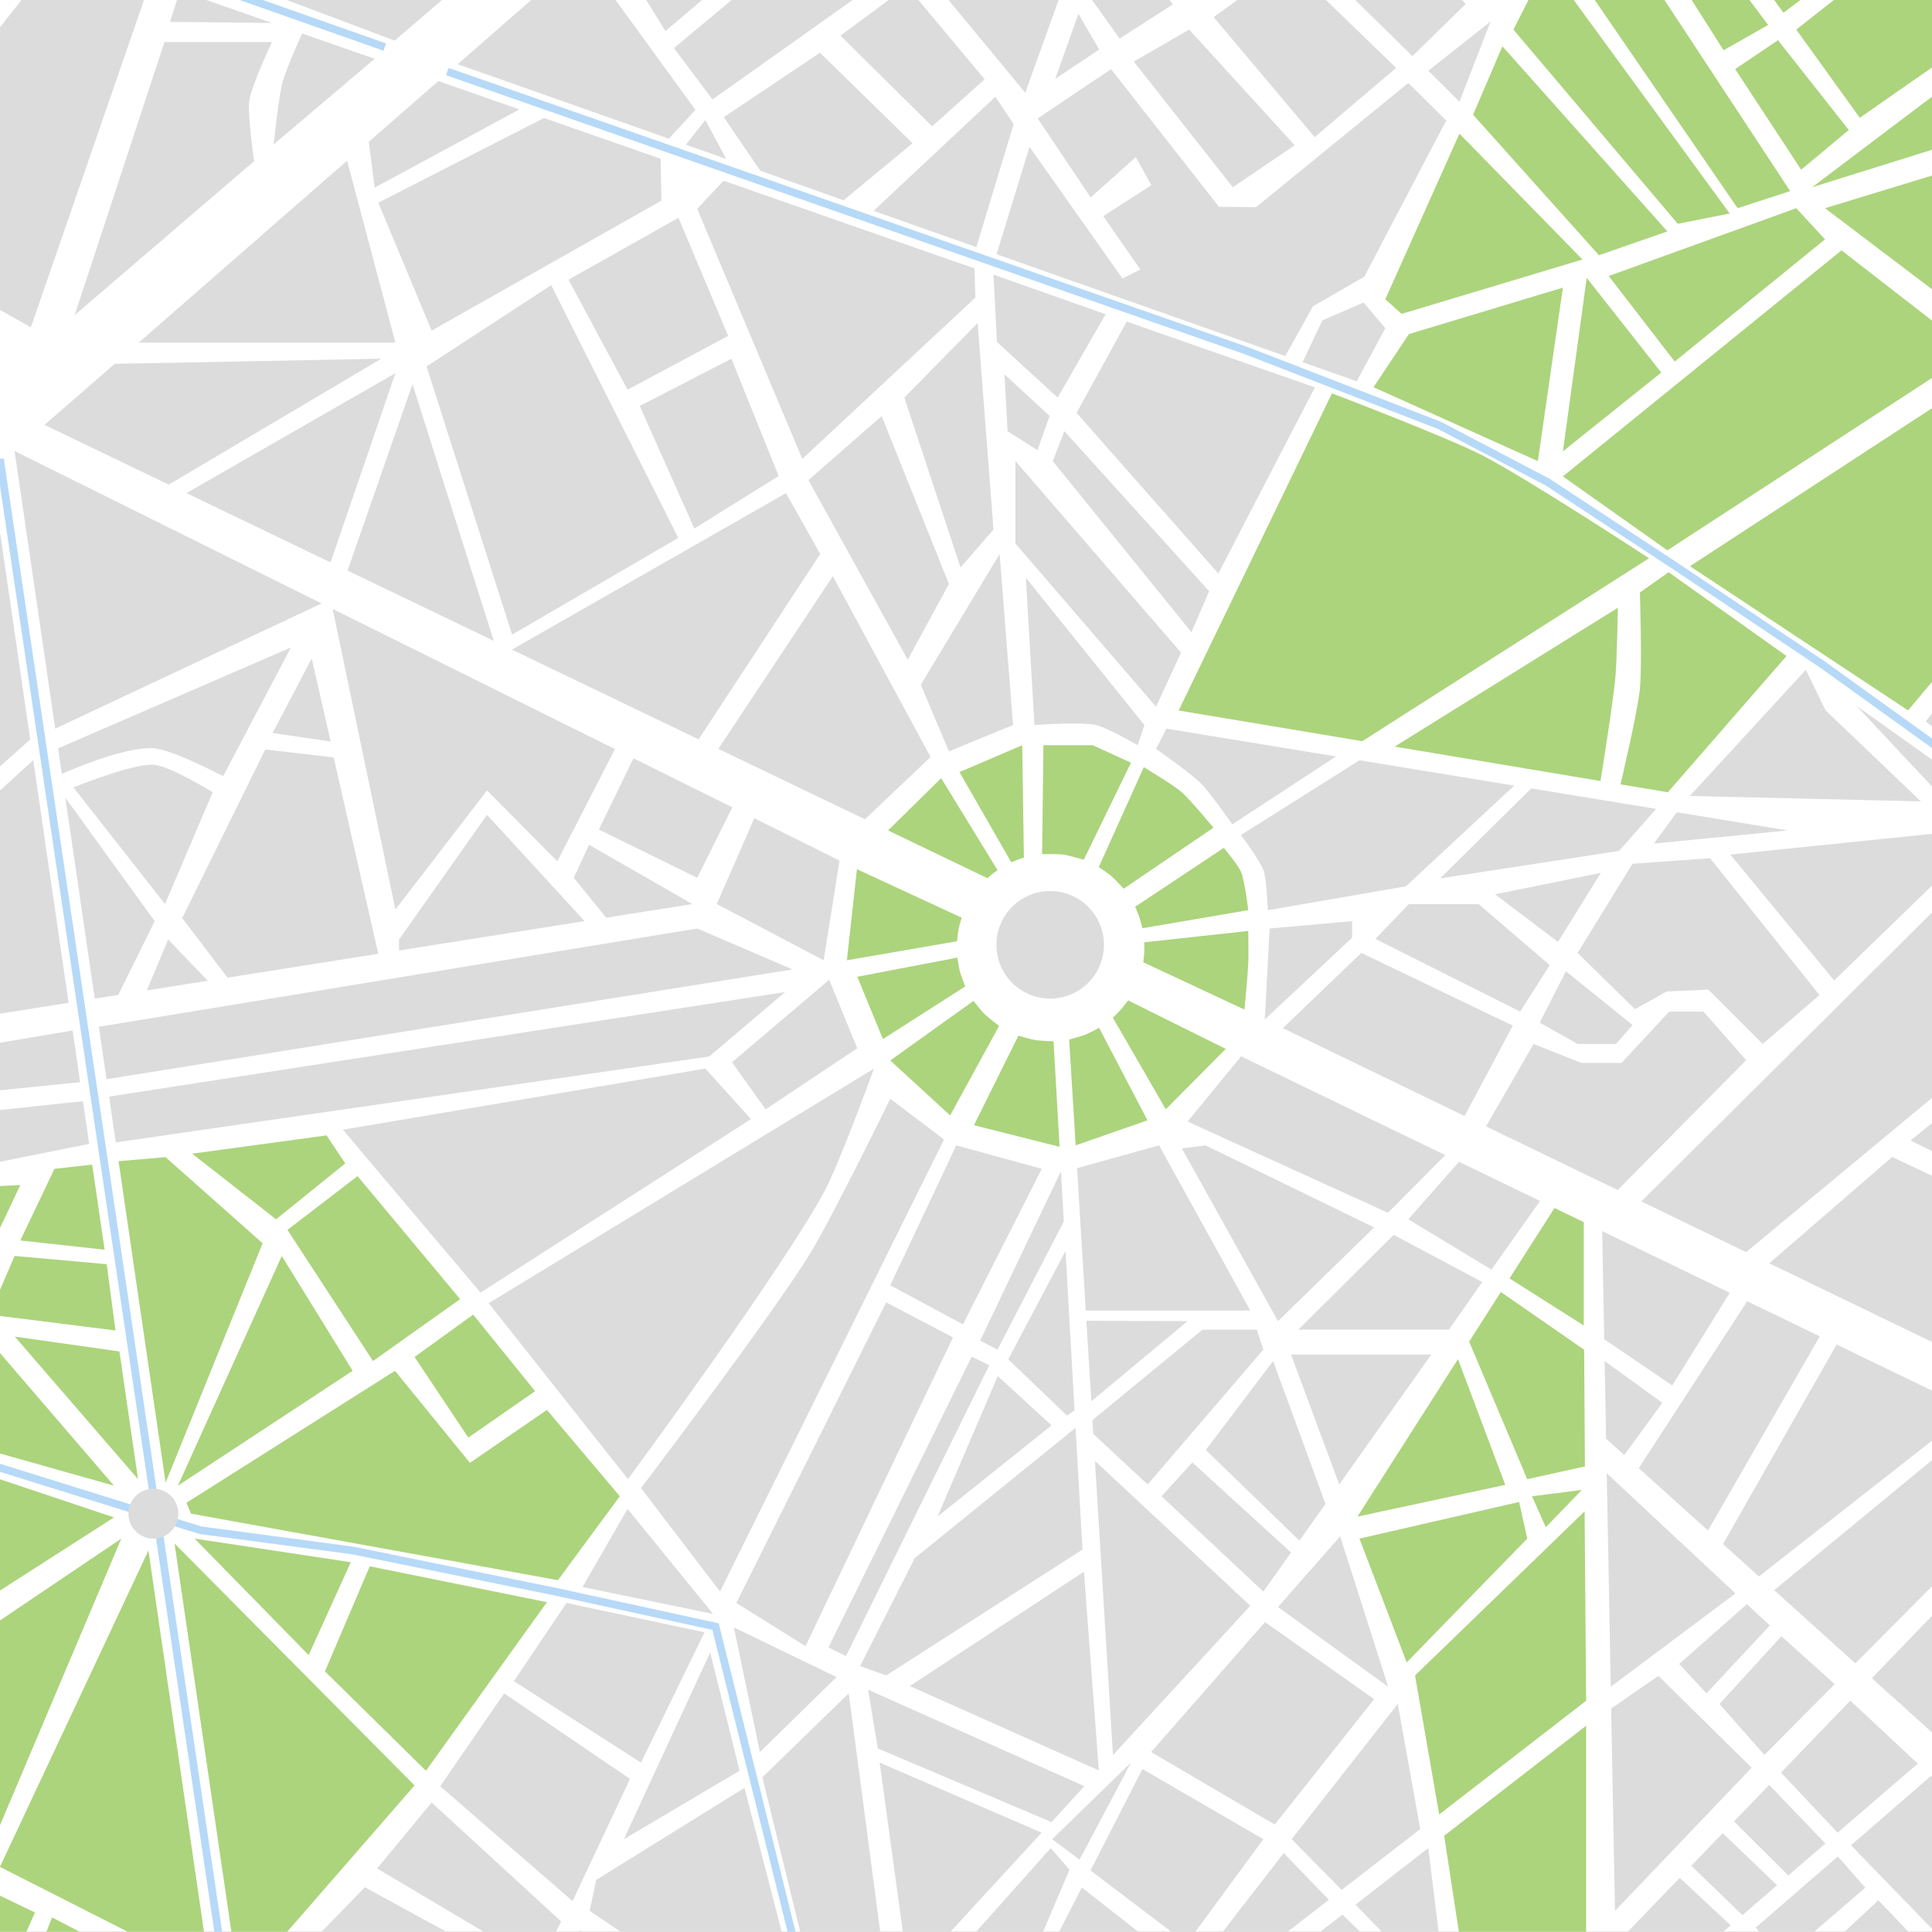 <?xml version="1.0" encoding="utf-8"?>
<!-- Generator: Adobe Illustrator 16.0.0, SVG Export Plug-In . SVG Version: 6.00 Build 0)  -->
<!DOCTYPE svg PUBLIC "-//W3C//DTD SVG 1.1//EN" "http://www.w3.org/Graphics/SVG/1.1/DTD/svg11.dtd">
<svg version="1.1" id="Layer_1" xmlns="http://www.w3.org/2000/svg" xmlns:xlink="http://www.w3.org/1999/xlink" x="0px" y="0px"
	 width="500px" height="500px" viewBox="0 0 500 500" enable-background="new 0 0 500 500" xml:space="preserve">
<rect x="0" y="0" width="500" height="500" fill="#333333" stroke="none"/>
<rect fill="#FFFFFF" width="500" height="499.976"/>
<g>
	<defs>
		<rect id="SVGID_1_" y="-0.001" width="500" height="499.953"/>
	</defs>
	<clipPath id="SVGID_2_">
		<use xlink:href="#SVGID_1_"  overflow="visible"/>
	</clipPath>
	<polygon clip-path="url(#SVGID_2_)" fill="#DCDCDC" points="-13.301,-16.897 -13.301,4.184 5.04,-16.897 	"/>
</g>
<polygon fill="#DCDCDC" points="5.595,0 0,7.043 0,80.205 7.991,84.714 37.271,0 "/>
<g>
	<defs>
		<rect id="SVGID_3_" y="-0.001" width="500" height="499.953"/>
	</defs>
	<clipPath id="SVGID_4_">
		<use xlink:href="#SVGID_3_"  overflow="visible"/>
	</clipPath>
	<path clip-path="url(#SVGID_4_)" fill="#DCDCDC" d="M70.392,10.877H42.564L19.323,81.552l46.443-39.843
		c0,0-1.784-12.293-1.224-15.811C65.176,21.918,70.392,10.877,70.392,10.877"/>
	<polygon clip-path="url(#SVGID_4_)" fill="#DCDCDC" points="43.978,5.66 70.392,5.938 46.588,-2.379 	"/>
	<path clip-path="url(#SVGID_4_)" fill="#DCDCDC" d="M78.177,8.658l18.777,6.562L70.823,37.369c0,0,1.303-12.712,2.415-16.531
		C74.204,17.519,78.177,8.658,78.177,8.658"/>
	<polygon clip-path="url(#SVGID_4_)" fill="#DCDCDC" points="51.305,-16.897 48.906,-9.512 102.135,10.506 124.811,-8.947 
		116.401,-16.897 	"/>
	<polygon clip-path="url(#SVGID_4_)" fill="#DCDCDC" points="150.827,-11.654 118.446,16.613 173.111,35.893 179.962,28.428 	"/>
	<polygon clip-path="url(#SVGID_4_)" fill="#DCDCDC" points="201.622,-16.897 156.832,-16.897 172.214,8.031 	"/>
	<polygon clip-path="url(#SVGID_4_)" fill="#DCDCDC" points="209.528,-16.897 244.47,-16.897 184.388,25.739 174.428,12.458 	"/>
	<polygon clip-path="url(#SVGID_4_)" fill="#DCDCDC" points="251.624,-16.897 280.044,-16.897 265.34,24 239.568,-7.147 	"/>
	<polygon clip-path="url(#SVGID_4_)" fill="#DCDCDC" points="241.229,32.696 254.826,20.522 234.747,-3.511 217.513,9.217 	"/>
	<polygon clip-path="url(#SVGID_4_)" fill="#DCDCDC" points="212.216,13.644 187.314,30.325 196.75,44.18 218.309,51.834 
		236.169,37.07 	"/>
	<polygon clip-path="url(#SVGID_4_)" fill="#DCDCDC" points="226.077,54.568 252.675,63.955 262.336,32.116 257.593,25.054 	"/>
	<polygon clip-path="url(#SVGID_4_)" fill="#DCDCDC" points="182.544,31.063 177.499,37.44 187.942,41.125 	"/>
	<polygon clip-path="url(#SVGID_4_)" fill="#DCDCDC" points="279.096,3.551 273.088,20.417 284.472,12.827 	"/>
	<polygon clip-path="url(#SVGID_4_)" fill="#DCDCDC" points="303.55,1.127 289.32,-16.897 281.415,-1.719 289.742,9.981 	"/>
	<polygon clip-path="url(#SVGID_4_)" fill="#DCDCDC" points="333.38,-9.466 314.091,4.421 340.231,35.49 361.313,17.571 	"/>
	<polygon clip-path="url(#SVGID_4_)" fill="#DCDCDC" points="365.528,14.514 337.701,-12.786 343.077,-16.897 363.315,-16.897 
		379.337,1.021 	"/>
	<polygon clip-path="url(#SVGID_4_)" fill="#DCDCDC" points="385.767,5.554 369.64,18.308 377.703,26.319 	"/>
	<polygon clip-path="url(#SVGID_4_)" fill="#DCDCDC" points="307.767,7.662 293.431,15.936 319.045,48.454 335.066,37.598 	"/>
	<polygon clip-path="url(#SVGID_4_)" fill="#DCDCDC" points="266.447,38.019 257.899,65.798 332.617,92.151 339.81,79.259 
		353.091,71.591 374.277,31.194 364.475,21.47 325.053,53.619 315.461,53.514 287.528,17.887 268.555,30.641 282.258,51.089 
		293.958,40.654 297.964,47.927 285.525,55.938 295.117,69.747 290.479,72.065 	"/>
	<polygon clip-path="url(#SVGID_4_)" fill="#ACD47C" points="377.703,34.593 358.52,77.441 362.735,81.236 409.536,67.164 	"/>
	<polygon clip-path="url(#SVGID_4_)" fill="#ACD47C" points="388.823,11.984 381.234,29.692 413.805,66.057 431.512,59.891 	"/>
	<polygon clip-path="url(#SVGID_4_)" fill="#ACD47C" points="400.365,-9.466 391.67,7.662 434.201,57.915 447.64,55.253 	"/>
	<polygon clip-path="url(#SVGID_4_)" fill="#ACD47C" points="405.425,-10.625 410.801,-16.897 419.653,-16.897 463.293,49.456 
		449.695,53.882 	"/>
	<polygon clip-path="url(#SVGID_4_)" fill="#ACD47C" points="427.086,-16.897 440.051,-16.897 457.601,6.451 446.059,13.012 	"/>
	<polygon clip-path="url(#SVGID_4_)" fill="#ACD47C" points="460.131,10.403 449.063,17.887 466.139,43.922 478.472,33.645 	"/>
	<polygon clip-path="url(#SVGID_4_)" fill="#ACD47C" points="446.85,-16.897 461.554,3.289 477.206,-8.413 466.771,-16.897 	"/>
	<polygon clip-path="url(#SVGID_4_)" fill="#ACD47C" points="496.021,-16.897 464.875,7.663 481.317,30.482 515.311,6.792 
		515.311,-16.897 	"/>
	<polygon clip-path="url(#SVGID_4_)" fill="#ACD47C" points="501.556,23.842 468.984,48.454 508.354,36.148 	"/>
	<polygon clip-path="url(#SVGID_4_)" fill="#ACD47C" points="515.311,40.76 472.305,53.883 515.311,86.453 	"/>
	<polygon clip-path="url(#SVGID_4_)" fill="#ACD47C" points="433.41,93.568 472.305,61.946 464.874,53.882 416.335,71.434 	"/>
	<polygon clip-path="url(#SVGID_4_)" fill="#ACD47C" points="476.574,64.792 510.409,91.039 431.512,142.423 404.477,123.292 	"/>
	<polygon clip-path="url(#SVGID_4_)" fill="#ACD47C" points="404.477,116.81 429.932,96.414 410.643,71.907 	"/>
	<polygon clip-path="url(#SVGID_4_)" fill="#ACD47C" points="404.477,74.437 397.994,119.34 355.463,100.209 364.633,86.453 	"/>
	<polygon clip-path="url(#SVGID_4_)" fill="#ACD47C" points="513.413,96.889 437.363,146.535 493.808,183.849 514.14,159.63 	"/>
	<polygon clip-path="url(#SVGID_4_)" fill="#DCDCDC" points="514.14,166.14 498.394,186.694 508.827,195.074 515.469,195.074 	"/>
	<polygon clip-path="url(#SVGID_4_)" fill="#DCDCDC" points="467.337,173.349 437.322,205.991 497.128,207.407 472.463,183.849 	"/>
	<polygon clip-path="url(#SVGID_4_)" fill="#DCDCDC" points="480.515,182.727 501.239,204.876 511.64,204.876 	"/>
	<polygon clip-path="url(#SVGID_4_)" fill="#DCDCDC" points="447.798,221.162 474.677,253.732 515.469,214.205 	"/>
	<polygon clip-path="url(#SVGID_4_)" fill="#DCDCDC" points="424.767,310.93 514.14,222.111 514.14,272.39 451.909,324.051 	"/>
	<polygon clip-path="url(#SVGID_4_)" fill="#DCDCDC" points="514.14,279.188 514.14,304.96 494.44,295.157 	"/>
	<polygon clip-path="url(#SVGID_4_)" fill="#DCDCDC" points="489.697,299.426 457.887,326.94 514.14,354.135 514.14,310.968 	"/>
	<polygon clip-path="url(#SVGID_4_)" fill="#DCDCDC" points="433.953,210.211 428.034,218.316 462.661,214.913 	"/>
	<polygon clip-path="url(#SVGID_4_)" fill="#DCDCDC" points="396.283,204.041 372.696,227.329 419.022,220.213 428.596,209.333 	"/>
	<path clip-path="url(#SVGID_4_)" fill="#DCDCDC" d="M351.83,196.76l-30.678,19.343c0,0,4.95,6.604,5.851,9.17
		c0.855,2.439,1.106,10.278,1.106,10.278l35.732-6.167l28.016-26.068L351.83,196.76z"/>
	<path clip-path="url(#SVGID_4_)" fill="#ACD47C" d="M431.835,148.084l-7.437,5.25c0,0,0.619,18.766,0,24.98
		c-0.616,6.179-5.018,24.678-5.018,24.678l12.257,2.048l30.706-35.263L431.835,148.084z"/>
	<path clip-path="url(#SVGID_4_)" fill="#ACD47C" d="M426.77,144.479c0,0-31.987-20.937-43.321-26.721
		c-9.331-4.761-38.737-15.968-38.737-15.968l-39.679,82.088l47.514,7.942L426.77,144.479z"/>
	<path clip-path="url(#SVGID_4_)" fill="#DCDCDC" d="M345.762,195.766l-43.896-7.19l-2.689,5.234c0,0,8.968,6.285,11.542,8.854
		c2.384,2.379,8.222,10.672,8.222,10.672L345.762,195.766z"/>
	<path clip-path="url(#SVGID_4_)" fill="#ACD47C" d="M418.706,157.286l-57.771,35.937l53.271,8.904c0,0,3.249-20.054,3.866-26.975
		C418.471,170.701,418.706,157.286,418.706,157.286"/>
	<path clip-path="url(#SVGID_4_)" fill="#ACD47C" d="M296.014,198.553c0,0,7.457,4.446,9.645,6.324
		c2.378,2.043,8.38,9.329,8.38,9.329l-23.234,15.788c0,0-2.282-2.492-3.133-3.225c-0.776-0.669-3.307-2.382-3.307-2.382
		L296.014,198.553z"/>
	<path clip-path="url(#SVGID_4_)" fill="#ACD47C" d="M316.726,219.423l-22.958,15.253c0,0,0.812,1.875,1.045,2.518
		c0.279,0.768,0.844,3.028,0.844,3.028l27.394-4.672c0,0-0.897-7.631-1.897-9.96C320.404,223.845,316.726,219.423,316.726,219.423"
		/>
	<path clip-path="url(#SVGID_4_)" fill="#ACD47C" d="M322.067,261.284l-26.194-12.249c0,0,0.231-1.876,0.264-2.504
		c0.035-0.667-0.003-2.669-0.003-2.669l26.916-2.936c0,0,0.091,6.405,0,8.538C322.941,252.04,322.067,261.284,322.067,261.284"/>
	<polygon clip-path="url(#SVGID_4_)" fill="#DCDCDC" points="328.584,240.293 327.33,263.828 349.929,242.666 349.929,238.396 	"/>
	<polygon clip-path="url(#SVGID_4_)" fill="#DCDCDC" points="331.998,266.085 352.3,246.618 391.512,265.433 379.028,288.819 	"/>
	<polygon clip-path="url(#SVGID_4_)" fill="#DCDCDC" points="401.077,249.78 393.408,261.796 355.937,242.982 364.633,233.969 
		382.657,233.969 	"/>
	<polygon clip-path="url(#SVGID_4_)" fill="#DCDCDC" points="386.926,231.439 414.279,225.905 403.211,243.772 	"/>
	<polygon clip-path="url(#SVGID_4_)" fill="#DCDCDC" points="408.271,246.618 423.133,261.164 431.354,256.579 442.106,256.104 
		456.178,270.176 470.882,257.527 442.581,222.111 422.5,223.534 	"/>
	<polygon clip-path="url(#SVGID_4_)" fill="#DCDCDC" points="451.909,274.366 440.842,261.796 431.987,261.796 419.654,275.077 
		409.22,275.077 396.887,270.176 384.582,291.505 418.658,307.977 	"/>
	<polygon clip-path="url(#SVGID_4_)" fill="#DCDCDC" points="405.267,251.361 398.468,264.643 408.271,270.176 418.231,270.176 
		422.501,265.274 	"/>
	<polygon clip-path="url(#SVGID_4_)" fill="#DCDCDC" points="337.097,93.731 351.112,98.674 358.52,84.924 352.88,78.284 
		342.234,82.922 	"/>
	<polygon clip-path="url(#SVGID_4_)" fill="#DCDCDC" points="291.605,83.234 278.621,106.849 315.303,148.432 340.294,100.247 	"/>
	<polygon clip-path="url(#SVGID_4_)" fill="#DCDCDC" points="286.132,81.321 273.72,102.896 258.015,88.508 257.118,71.075 	"/>
	<polygon clip-path="url(#SVGID_4_)" fill="#DCDCDC" points="253.008,83.607 234.035,102.896 248.581,146.852 257.118,137.048 	"/>
	<polygon clip-path="url(#SVGID_4_)" fill="#DCDCDC" points="258.699,143.373 238.303,177.208 245.576,194.441 262.178,187.644 	"/>
	<path clip-path="url(#SVGID_4_)" fill="#DCDCDC" d="M265.498,149.539l2.214,38.104c0,0,12.078-0.894,15.969,0
		c2.912,0.67,10.752,5.218,10.752,5.218l1.739-5.218L265.498,149.539z"/>
	<polygon clip-path="url(#SVGID_4_)" fill="#DCDCDC" points="262.811,119.34 262.811,140.685 299.176,182.9 305.658,168.907 	"/>
	<polygon clip-path="url(#SVGID_4_)" fill="#DCDCDC" points="259.965,96.889 260.755,111.593 268.503,116.494 271.639,107.64 	"/>
	<polygon clip-path="url(#SVGID_4_)" fill="#DCDCDC" points="275.459,111.593 272.455,119.34 308.346,163.611 312.931,153.017 	"/>
	<path clip-path="url(#SVGID_4_)" fill="#ACD47C" d="M270.031,192.861h12.754l9.908,4.532l-12.218,25.113
		c0,0-3.845-1.139-5.165-1.322c-1.39-0.193-5.612-0.141-5.612-0.141L270.031,192.861z"/>
	<path clip-path="url(#SVGID_4_)" fill="#ACD47C" d="M264.55,192.861l-16.232,6.957l13.407,23.354c0,0,1.188-0.516,1.587-0.666
		c0.416-0.157,1.673-0.563,1.673-0.563L264.55,192.861z"/>
	<path clip-path="url(#SVGID_4_)" fill="#ACD47C" d="M229.832,214.916l13.742-13.517l14.59,23.8c0,0-1.035,0.742-1.358,1.004
		c-0.321,0.261-1.262,1.074-1.262,1.074L229.832,214.916z"/>
	<polygon clip-path="url(#SVGID_4_)" fill="#DCDCDC" points="228.185,107.692 209.211,124.241 234.931,170.726 245.577,151.121 	"/>
	<polygon clip-path="url(#SVGID_4_)" fill="#DCDCDC" points="215.536,149.117 185.918,193.804 223.833,212.031 240.833,195.917 	"/>
	<polygon clip-path="url(#SVGID_4_)" fill="#DCDCDC" points="212.269,143.373 180.799,191.343 132.487,168.117 203.415,127.615 	"/>
	<polygon clip-path="url(#SVGID_4_)" fill="#DCDCDC" points="207.63,118.76 252.428,77.02 252.197,69.464 187.256,46.772 
		180.436,54.042 	"/>
	<polygon clip-path="url(#SVGID_4_)" fill="#DCDCDC" points="175.587,56.36 147.128,72.381 162.411,100.841 188.447,86.928 	"/>
	<polygon clip-path="url(#SVGID_4_)" fill="#DCDCDC" points="165.573,105.058 179.698,136.785 201.517,123.188 189.289,92.831 	"/>
	<polygon clip-path="url(#SVGID_4_)" fill="#DCDCDC" points="97.903,52.46 111.711,85.557 171.16,51.933 170.983,41.086 
		140.788,30.535 	"/>
	<polygon clip-path="url(#SVGID_4_)" fill="#DCDCDC" points="96.954,48.56 95.442,36.695 113.442,20.98 134.427,28.313 	"/>
	<polygon clip-path="url(#SVGID_4_)" fill="#DCDCDC" points="142.647,73.805 110.394,94.833 132.528,164.243 175.535,139.208 	"/>
	<polygon clip-path="url(#SVGID_4_)" fill="#DCDCDC" points="89.831,41.592 102.33,88.667 35.906,88.667 	"/>
	<polygon clip-path="url(#SVGID_4_)" fill="#DCDCDC" points="29.676,94.163 11.514,109.958 43.672,125.418 98.694,92.831 	"/>
	<polygon clip-path="url(#SVGID_4_)" fill="#DCDCDC" points="48.256,127.614 85.548,145.551 102.329,96.572 	"/>
	<polygon clip-path="url(#SVGID_4_)" fill="#DCDCDC" points="106.757,99.418 89.946,147.666 127.785,165.856 	"/>
	<polygon clip-path="url(#SVGID_4_)" fill="#DCDCDC" points="14.288,188.571 83.229,156.171 3.767,116.722 	"/>
	<polygon clip-path="url(#SVGID_4_)" fill="#DCDCDC" points="-13.301,210.147 7.821,191.367 -2.287,122.007 -14.144,132.357 	"/>
	<polygon clip-path="url(#SVGID_4_)" fill="#DCDCDC" points="8.602,196.727 -13.301,216.683 -13.301,253.364 -1.058,262.498 
		17.753,259.52 	"/>
	<path clip-path="url(#SVGID_4_)" fill="#DCDCDC" d="M75.293,167.563l-60.258,26.11l0.969,6.62c0,0,15.729-7.146,23.715-6.642
		c4.892,0.308,18.024,7.22,18.024,7.22L75.293,167.563z"/>
	<path clip-path="url(#SVGID_4_)" fill="#DCDCDC" d="M19.006,203.77c0,0,15.47-6.296,20.87-5.85
		c4.177,0.346,15.179,7.115,15.179,7.115l-12.359,28.934L19.006,203.77z"/>
	<polygon clip-path="url(#SVGID_4_)" fill="#DCDCDC" points="16.903,206.434 24.52,258.448 30.608,257.484 40.035,238.396 	"/>
	<polygon clip-path="url(#SVGID_4_)" fill="#DCDCDC" points="43.513,243.139 38.001,256.314 53.77,253.818 	"/>
	<polygon clip-path="url(#SVGID_4_)" fill="#DCDCDC" points="80.669,170.409 70.55,189.699 85.57,191.912 	"/>
	<polygon clip-path="url(#SVGID_4_)" fill="#DCDCDC" points="68.652,193.967 47.15,237.605 58.892,253.008 97.895,246.834 
		86.36,196.023 	"/>
	<polygon clip-path="url(#SVGID_4_)" fill="#DCDCDC" points="86.1,157.597 102.329,235.392 126.046,204.561 144.228,222.902 
		159.146,193.86 	"/>
	<polygon clip-path="url(#SVGID_4_)" fill="#DCDCDC" points="126.046,210.885 103.278,243.139 103.278,245.982 151.278,238.384 	"/>
	<polygon clip-path="url(#SVGID_4_)" fill="#DCDCDC" points="163.952,196.246 154.979,214.68 180.436,227.17 189.524,208.94 	"/>
	<polygon clip-path="url(#SVGID_4_)" fill="#DCDCDC" points="152.45,218.632 148.497,227.17 156.879,237.497 179.171,233.969 	"/>
	<polygon clip-path="url(#SVGID_4_)" fill="#DCDCDC" points="195.21,211.764 185.495,233.97 213.164,248.515 217.265,222.713 	"/>
	<polygon clip-path="url(#SVGID_4_)" fill="#DCDCDC" points="221.86,271.283 214.587,253.574 189.447,274.919 198.145,287.094 	"/>
	<path clip-path="url(#SVGID_4_)" fill="#ACD47C" d="M248.875,237.494c0,0-0.627,2.157-0.774,2.891
		c-0.159,0.794-0.428,3.213-0.428,3.213l-28.5,4.917l2.601-23.564L248.875,237.494z"/>
	<path clip-path="url(#SVGID_4_)" fill="#ACD47C" d="M221.86,252.784l6.641,16.127l21.296-13.625c0,0-1.095-2.81-1.357-3.778
		c-0.244-0.904-0.683-3.679-0.683-3.679L221.86,252.784z"/>
	<path clip-path="url(#SVGID_4_)" fill="#ACD47C" d="M230.398,274.445l21.535-15.406c0,0,2.022,2.583,2.798,3.35
		c0.88,0.868,3.832,3.123,3.832,3.123l-12.669,23.162L230.398,274.445z"/>
	<path clip-path="url(#SVGID_4_)" fill="#ACD47C" d="M263.564,268.03c0,0,3.248,0.963,4.36,1.144
		c1.171,0.19,4.734,0.312,4.734,0.312l1.556,27.311l-22.155-5.592L263.564,268.03z"/>
	<path clip-path="url(#SVGID_4_)" fill="#ACD47C" d="M278.376,296.422l18.586-6.482l-12.513-23.937c0,0-2.701,1.438-3.649,1.81
		c-0.995,0.39-4.102,1.21-4.102,1.21L278.376,296.422z"/>
	<path clip-path="url(#SVGID_4_)" fill="#ACD47C" d="M301.705,287.094l15.514-15.639l-25.267-12.553c0,0-1.306,1.757-1.787,2.305
		c-0.504,0.575-2.153,2.169-2.153,2.169L301.705,287.094z"/>
	<path clip-path="url(#SVGID_4_)" fill="#DCDCDC" d="M226.182,276.553l-99.714,60.714l36.048,45.536
		c0,0,40.175-54.557,50.806-74.417C217.373,300.818,226.182,276.553,226.182,276.553"/>
	<path clip-path="url(#SVGID_4_)" fill="#DCDCDC" d="M230.398,284.354l13.914,10.54l-57.974,117.001l-20.448-26.773
		c0,0,33.866-44.618,43.638-60.503C215.469,314.961,230.398,284.354,230.398,284.354"/>
	<polygon clip-path="url(#SVGID_4_)" fill="#DCDCDC" points="194.349,289.623 182.544,276.553 88.732,292.364 124.36,334.526 	"/>
	<polygon clip-path="url(#SVGID_4_)" fill="#ACD47C" points="119.089,336.213 96.532,352.234 74.397,318.294 92.527,304.38 	"/>
	<polygon clip-path="url(#SVGID_4_)" fill="#ACD47C" points="89.353,301.095 71.445,315.554 49.728,298.573 84.517,293.84 	"/>
	<polygon clip-path="url(#SVGID_4_)" fill="#ACD47C" points="72.921,325.04 46.043,384.489 91.262,354.765 	"/>
	<polygon clip-path="url(#SVGID_4_)" fill="#ACD47C" points="102.225,354.765 48.257,388.916 49.443,391.735 144.387,408.943 
		160.409,387.229 141.541,364.884 121.62,378.586 	"/>
	<polygon clip-path="url(#SVGID_4_)" fill="#ACD47C" points="122.462,340.219 107.283,351.181 121.197,372.051 138.483,360.035 	"/>
	<polygon clip-path="url(#SVGID_4_)" fill="#ACD47C" points="141.541,414.635 110.235,458.273 84.095,432.554 95.689,405.359 	"/>
	<polygon clip-path="url(#SVGID_4_)" fill="#ACD47C" points="50.365,398.191 79.879,428.338 90.786,404.3 	"/>
	<polygon clip-path="url(#SVGID_4_)" fill="#ACD47C" points="67.969,321.758 42.835,299.469 30.679,300.514 42.862,383.713 	"/>
	<polygon clip-path="url(#SVGID_4_)" fill="#ACD47C" points="23.857,301.399 14.105,302.483 5.251,321.034 27.066,323.416 	"/>
	<polygon clip-path="url(#SVGID_4_)" fill="#ACD47C" points="3.775,325.04 -2.76,340.219 29.896,344.329 27.613,327.168 	"/>
	<polygon clip-path="url(#SVGID_4_)" fill="#ACD47C" points="-13.301,307.543 5.251,306.699 -13.301,345.91 	"/>
	<polygon clip-path="url(#SVGID_4_)" fill="#ACD47C" points="-5.29,344.013 -14.565,361.3 -14.565,372.051 29.494,384.489 	"/>
	<polygon clip-path="url(#SVGID_4_)" fill="#ACD47C" points="-14.565,377.954 -14.565,420.959 29.495,392.711 	"/>
	<polygon clip-path="url(#SVGID_4_)" fill="#ACD47C" points="31.392,398.191 -13.3,428.338 -13.3,477.668 -4.025,481.884 	"/>
	<polygon clip-path="url(#SVGID_4_)" fill="#ACD47C" points="38.411,401.261 -0.02,483.149 54.37,510.766 	"/>
	<polygon clip-path="url(#SVGID_4_)" fill="#ACD47C" points="45.167,399.457 61.959,514.139 107.284,462.067 	"/>
	<polygon clip-path="url(#SVGID_4_)" fill="#ACD47C" points="-13.301,484.203 -13.301,511.608 1.667,511.608 9.045,494.954 	"/>
	<polygon clip-path="url(#SVGID_4_)" fill="#ACD47C" points="13.473,496.22 7.465,511.608 42.987,511.608 	"/>
	<polygon clip-path="url(#SVGID_4_)" fill="#DCDCDC" points="27.572,279.298 205.1,250.887 180.436,240.294 25.585,265.727 	"/>
	<polygon clip-path="url(#SVGID_4_)" fill="#DCDCDC" points="28.231,283.799 29.966,295.651 183.544,273.417 203.204,256.736 	"/>
	<polygon clip-path="url(#SVGID_4_)" fill="#DCDCDC" points="-13.301,288.675 21.465,284.986 23.075,296.033 -13.301,303.326 	"/>
	<polygon clip-path="url(#SVGID_4_)" fill="#DCDCDC" points="-13.301,272.113 -13.301,283.51 20.747,280.063 18.798,266.689 	"/>
	<polygon clip-path="url(#SVGID_4_)" fill="#DCDCDC" points="150.757,410.717 184.546,417.691 162.411,390.497 	"/>
	<polygon clip-path="url(#SVGID_4_)" fill="#DCDCDC" points="146.6,414.846 133.003,435.084 165.89,456.165 182.333,422.436 	"/>
	<polygon clip-path="url(#SVGID_4_)" fill="#DCDCDC" points="163.043,460.381 148.182,492.003 113.924,462.278 130.474,438.246 	"/>
	<polygon clip-path="url(#SVGID_4_)" fill="#DCDCDC" points="111.711,466.495 97.586,483.57 139.538,508.446 145.23,497.273 	"/>
	<polygon clip-path="url(#SVGID_4_)" fill="#DCDCDC" points="94.424,488.419 72.71,510.766 135.321,510.766 	"/>
	<polygon clip-path="url(#SVGID_4_)" fill="#DCDCDC" points="150.079,499.593 143.754,511.608 164.835,511.608 	"/>
	<polygon clip-path="url(#SVGID_4_)" fill="#DCDCDC" points="192.663,462.7 154.294,486.522 152.608,494.533 177.906,511.608 
		205.101,510.766 	"/>
	<polygon clip-path="url(#SVGID_4_)" fill="#DCDCDC" points="183.793,427.649 161.462,475.981 191.398,458.273 	"/>
	<polygon clip-path="url(#SVGID_4_)" fill="#DCDCDC" points="189.922,421.17 196.668,453.425 216.484,434.03 	"/>
	<polygon clip-path="url(#SVGID_4_)" fill="#DCDCDC" points="197.301,459.96 219.648,438.246 229.344,511.608 209.949,511.608 	"/>
	<polygon clip-path="url(#SVGID_4_)" fill="#DCDCDC" points="227.658,456.165 235.247,511.608 269.562,474.297 	"/>
	<polygon clip-path="url(#SVGID_4_)" fill="#DCDCDC" points="271.928,478.281 242.204,511.608 264.972,511.608 276.776,483.886 	"/>
	<polygon clip-path="url(#SVGID_4_)" fill="#DCDCDC" points="279.97,488.485 268.134,511.608 305.447,511.608 305.447,508.446 	"/>
	<polygon clip-path="url(#SVGID_4_)" fill="#DCDCDC" points="326.95,475.981 295.662,457.827 282.227,484.076 307.134,502.966 	"/>
	<polygon clip-path="url(#SVGID_4_)" fill="#DCDCDC" points="332.221,479.565 343.908,491.664 317.975,511.729 311.35,506.549 	"/>
	<polygon clip-path="url(#SVGID_4_)" fill="#DCDCDC" points="347.429,495.491 326.106,512.015 364.053,511.608 	"/>
	<polygon clip-path="url(#SVGID_4_)" fill="#DCDCDC" points="373.75,511.608 369.636,478.281 350.805,492.922 368.901,511.608 	"/>
	<polygon clip-path="url(#SVGID_4_)" fill="#DCDCDC" points="361.734,440.986 334.281,475.966 347.208,489.113 367.567,473.362 	"/>
	<polygon clip-path="url(#SVGID_4_)" fill="#DCDCDC" points="327.386,419.792 297.914,453.428 329.901,472.187 355.62,439.743 	"/>
	<polygon clip-path="url(#SVGID_4_)" fill="#ACD47C" points="3.828,345.91 30.904,349.752 35.721,382.803 	"/>
	<polygon clip-path="url(#SVGID_4_)" fill="#DCDCDC" points="280.521,406.757 235.458,436.349 284.379,458.185 	"/>
	<polygon clip-path="url(#SVGID_4_)" fill="#DCDCDC" points="283.374,378.075 288.034,454.21 323.577,415.563 	"/>
	<polygon clip-path="url(#SVGID_4_)" fill="#DCDCDC" points="346.831,397.6 330.745,415.9 359.257,436.531 	"/>
	<polygon clip-path="url(#SVGID_4_)" fill="#ACD47C" points="364.053,430.235 395.253,398.191 393.146,388.705 351.826,398.191 	"/>
	<polygon clip-path="url(#SVGID_4_)" fill="#ACD47C" points="377.32,351.749 351.299,392.5 389.562,384.278 	"/>
	<polygon clip-path="url(#SVGID_4_)" fill="#DCDCDC" points="370.414,350.548 334.118,350.548 346.591,384.173 	"/>
	<polygon clip-path="url(#SVGID_4_)" fill="#DCDCDC" points="329.479,352.234 312.062,375.239 336.291,398.71 343.028,389.202 	"/>
	<polygon clip-path="url(#SVGID_4_)" fill="#DCDCDC" points="280.151,401.029 278.356,369.52 236.722,403.251 222.599,431.184 
		229.344,433.608 	"/>
	<polygon clip-path="url(#SVGID_4_)" fill="#DCDCDC" points="275.751,323.765 278.099,364.979 276.145,366.359 260.938,351.798 	"/>
	<polygon clip-path="url(#SVGID_4_)" fill="#DCDCDC" points="258.226,356.135 272.139,368.889 242.625,392.5 	"/>
	<polygon clip-path="url(#SVGID_4_)" fill="#DCDCDC" points="247.474,296.422 269.609,302.484 249.213,342.748 230.398,332.629 	"/>
	<polygon clip-path="url(#SVGID_4_)" fill="#DCDCDC" points="229.344,337.057 246.631,346.121 208.473,426.019 190.554,414.846 	"/>
	<polygon clip-path="url(#SVGID_4_)" fill="#DCDCDC" points="258.151,349.286 253.66,346.962 274.575,303.115 275.315,316.119 	"/>
	
		<rect x="232.507" y="347.909" transform="matrix(0.897 0.442 -0.442 0.897 196.698 -63.751)" clip-path="url(#SVGID_4_)" fill="#DCDCDC" width="5.058" height="83.91"/>
	<polygon clip-path="url(#SVGID_4_)" fill="#DCDCDC" points="272.139,471.555 280.631,462.26 224.656,437.298 227.188,452.511 	"/>
	<polygon clip-path="url(#SVGID_4_)" fill="#DCDCDC" points="330.745,341.905 355.62,317.661 311.982,296.422 305.869,297.213 	"/>
	<polygon clip-path="url(#SVGID_4_)" fill="#DCDCDC" points="323.577,339.164 280.992,339.164 278.737,302.326 299.966,296.422 	"/>
	<polygon clip-path="url(#SVGID_4_)" fill="#DCDCDC" points="321.187,273.376 307.345,290.256 359.204,313.867 374.021,298.941 	"/>
	<polygon clip-path="url(#SVGID_4_)" fill="#DCDCDC" points="360.68,319.585 336.015,344.118 374.97,344.118 383.602,331.786 	"/>
	<polygon clip-path="url(#SVGID_4_)" fill="#DCDCDC" points="364.475,315.554 385.978,328.582 398.564,310.816 377.589,300.667 	"/>
	<polygon clip-path="url(#SVGID_4_)" fill="#ACD47C" points="388.419,334.367 380.213,347.219 395.253,382.803 410.181,379.507 
		409.976,349.306 	"/>
	<polygon clip-path="url(#SVGID_4_)" fill="#ACD47C" points="409.878,343.038 409.878,316.291 402.303,312.626 390.666,330.849 	"/>
	<polygon clip-path="url(#SVGID_4_)" fill="#ACD47C" points="400.049,395.24 409.378,385.595 396.479,387.229 	"/>
	<polygon clip-path="url(#SVGID_4_)" fill="#DCDCDC" points="297.015,384.173 326.95,349.286 325.264,344.118 311.192,344.118 
		282.729,367.522 282.948,371.11 	"/>
	<polygon clip-path="url(#SVGID_4_)" fill="#DCDCDC" points="282.442,362.646 307.345,341.905 281.154,341.809 	"/>
	<polygon clip-path="url(#SVGID_4_)" fill="#DCDCDC" points="326.95,411.895 334.109,401.79 308.583,378.48 300.599,387.229 	"/>
	<polygon clip-path="url(#SVGID_4_)" fill="#ACD47C" points="366.214,433.608 372.459,469.577 410.485,440.158 410.1,391.13 	"/>
	<polygon clip-path="url(#SVGID_4_)" fill="#ACD47C" points="373.75,475.093 410.484,446.626 410.484,511.608 379.337,511.608 	"/>
	<polygon clip-path="url(#SVGID_4_)" fill="#DCDCDC" points="414.648,318.6 415.174,346.581 432.777,358.559 447.658,334.572 	"/>
	<polygon clip-path="url(#SVGID_4_)" fill="#DCDCDC" points="415.279,352.234 415.657,372.331 420.353,376.563 430.211,363.057 	"/>
	<polygon clip-path="url(#SVGID_4_)" fill="#DCDCDC" points="452.176,336.758 424.121,379.96 442.027,396.099 470.957,345.846 	"/>
	<polygon clip-path="url(#SVGID_4_)" fill="#DCDCDC" points="475.314,347.954 445.919,399.606 455.215,407.984 510.198,364.834 	"/>
	<polygon clip-path="url(#SVGID_4_)" fill="#DCDCDC" points="459.158,411.539 480.17,430.477 514.139,396.294 513.757,366.556 	"/>
	<polygon clip-path="url(#SVGID_4_)" fill="#DCDCDC" points="484.435,434.32 514.14,403.462 514.14,461.094 	"/>
	<polygon clip-path="url(#SVGID_4_)" fill="#DCDCDC" points="415.825,381.289 416.862,436.531 449.134,412.378 	"/>
	<polygon clip-path="url(#SVGID_4_)" fill="#DCDCDC" points="429.194,433.714 416.967,442.161 417.952,494.533 453.33,457.484 	"/>
	<polygon clip-path="url(#SVGID_4_)" fill="#DCDCDC" points="418.115,503.216 418.272,511.608 432.27,511.776 447.886,498.28 
		434.714,485.973 	"/>
	<polygon clip-path="url(#SVGID_4_)" fill="#DCDCDC" points="499.735,459.609 479.034,477.548 512.043,511.608 514.14,511.608 
		514.039,472.96 	"/>
	<polygon clip-path="url(#SVGID_4_)" fill="#DCDCDC" points="496.32,456.422 475.572,474.295 460.93,458.738 478.854,440.118 	"/>
	<polygon clip-path="url(#SVGID_4_)" fill="#DCDCDC" points="456.624,454.17 474.82,435.86 461.024,423.459 445.005,440.986 	"/>
	<polygon clip-path="url(#SVGID_4_)" fill="#DCDCDC" points="441.632,438.246 458.021,420.673 452.111,415.158 434.569,430.617 	"/>
	<polygon clip-path="url(#SVGID_4_)" fill="#DCDCDC" points="486.113,491.792 464.821,511.608 505.086,511.608 	"/>
	<polygon clip-path="url(#SVGID_4_)" fill="#DCDCDC" points="445.828,474.426 437.7,482.869 450.945,495.636 459.9,487.896 	"/>
	<polygon clip-path="url(#SVGID_4_)" fill="#DCDCDC" points="448.756,471.385 462.828,485.366 472.406,477.089 457.852,461.936 	"/>
	<polygon clip-path="url(#SVGID_4_)" fill="#DCDCDC" points="454.366,498.874 475.629,480.457 482.74,488.524 461.712,506.654 	"/>
	<path clip-path="url(#SVGID_4_)" fill="#DCDCDC" d="M285.696,244.517c0,7.685-6.229,13.914-13.914,13.914
		c-7.684,0-13.913-6.229-13.913-13.914c0-7.684,6.229-13.914,13.913-13.914C279.467,230.603,285.696,236.833,285.696,244.517"/>
	
		<line clip-path="url(#SVGID_4_)" fill="none" stroke="#B6D9F7" stroke-width="2" stroke-miterlimit="10" x1="-0.02" y1="118.76" x2="58.586" y2="514.139"/>
	<polyline clip-path="url(#SVGID_4_)" fill="none" stroke="#B6D9F7" stroke-width="2" stroke-miterlimit="10" points="
		-17.833,374.317 51.893,396.031 91.262,401.261 143.596,411.895 185.179,420.959 208.263,513.611 	"/>
	<polyline clip-path="url(#SVGID_4_)" fill="none" stroke="#B6D9F7" stroke-width="2" stroke-miterlimit="10" points="
		115.769,18.519 322.469,90.722 372.591,110.117 400.523,124.769 434.043,146.805 471.673,171.99 519,206.037 	"/>
	
		<line clip-path="url(#SVGID_4_)" fill="none" stroke="#B6D9F7" stroke-width="2" stroke-miterlimit="10" x1="12.865" y1="-18.373" x2="99.578" y2="12.182"/>
	<path clip-path="url(#SVGID_4_)" fill="#DCDCDC" d="M46.148,391.735c0,3.565-2.891,6.456-6.456,6.456
		c-3.566,0-6.456-2.891-6.456-6.456s2.89-6.456,6.456-6.456C43.257,385.279,46.148,388.17,46.148,391.735"/>
	<polygon clip-path="url(#SVGID_4_)" fill="#DCDCDC" points="272.297,475.981 279.393,481.276 292.693,456.165 	"/>
</g>
<g>
	<defs>
		<rect id="SVGID_5_" width="500" height="500"/>
	</defs>
	<clipPath id="SVGID_6_">
		<use xlink:href="#SVGID_5_"  overflow="visible"/>
	</clipPath>
</g>
</svg>
